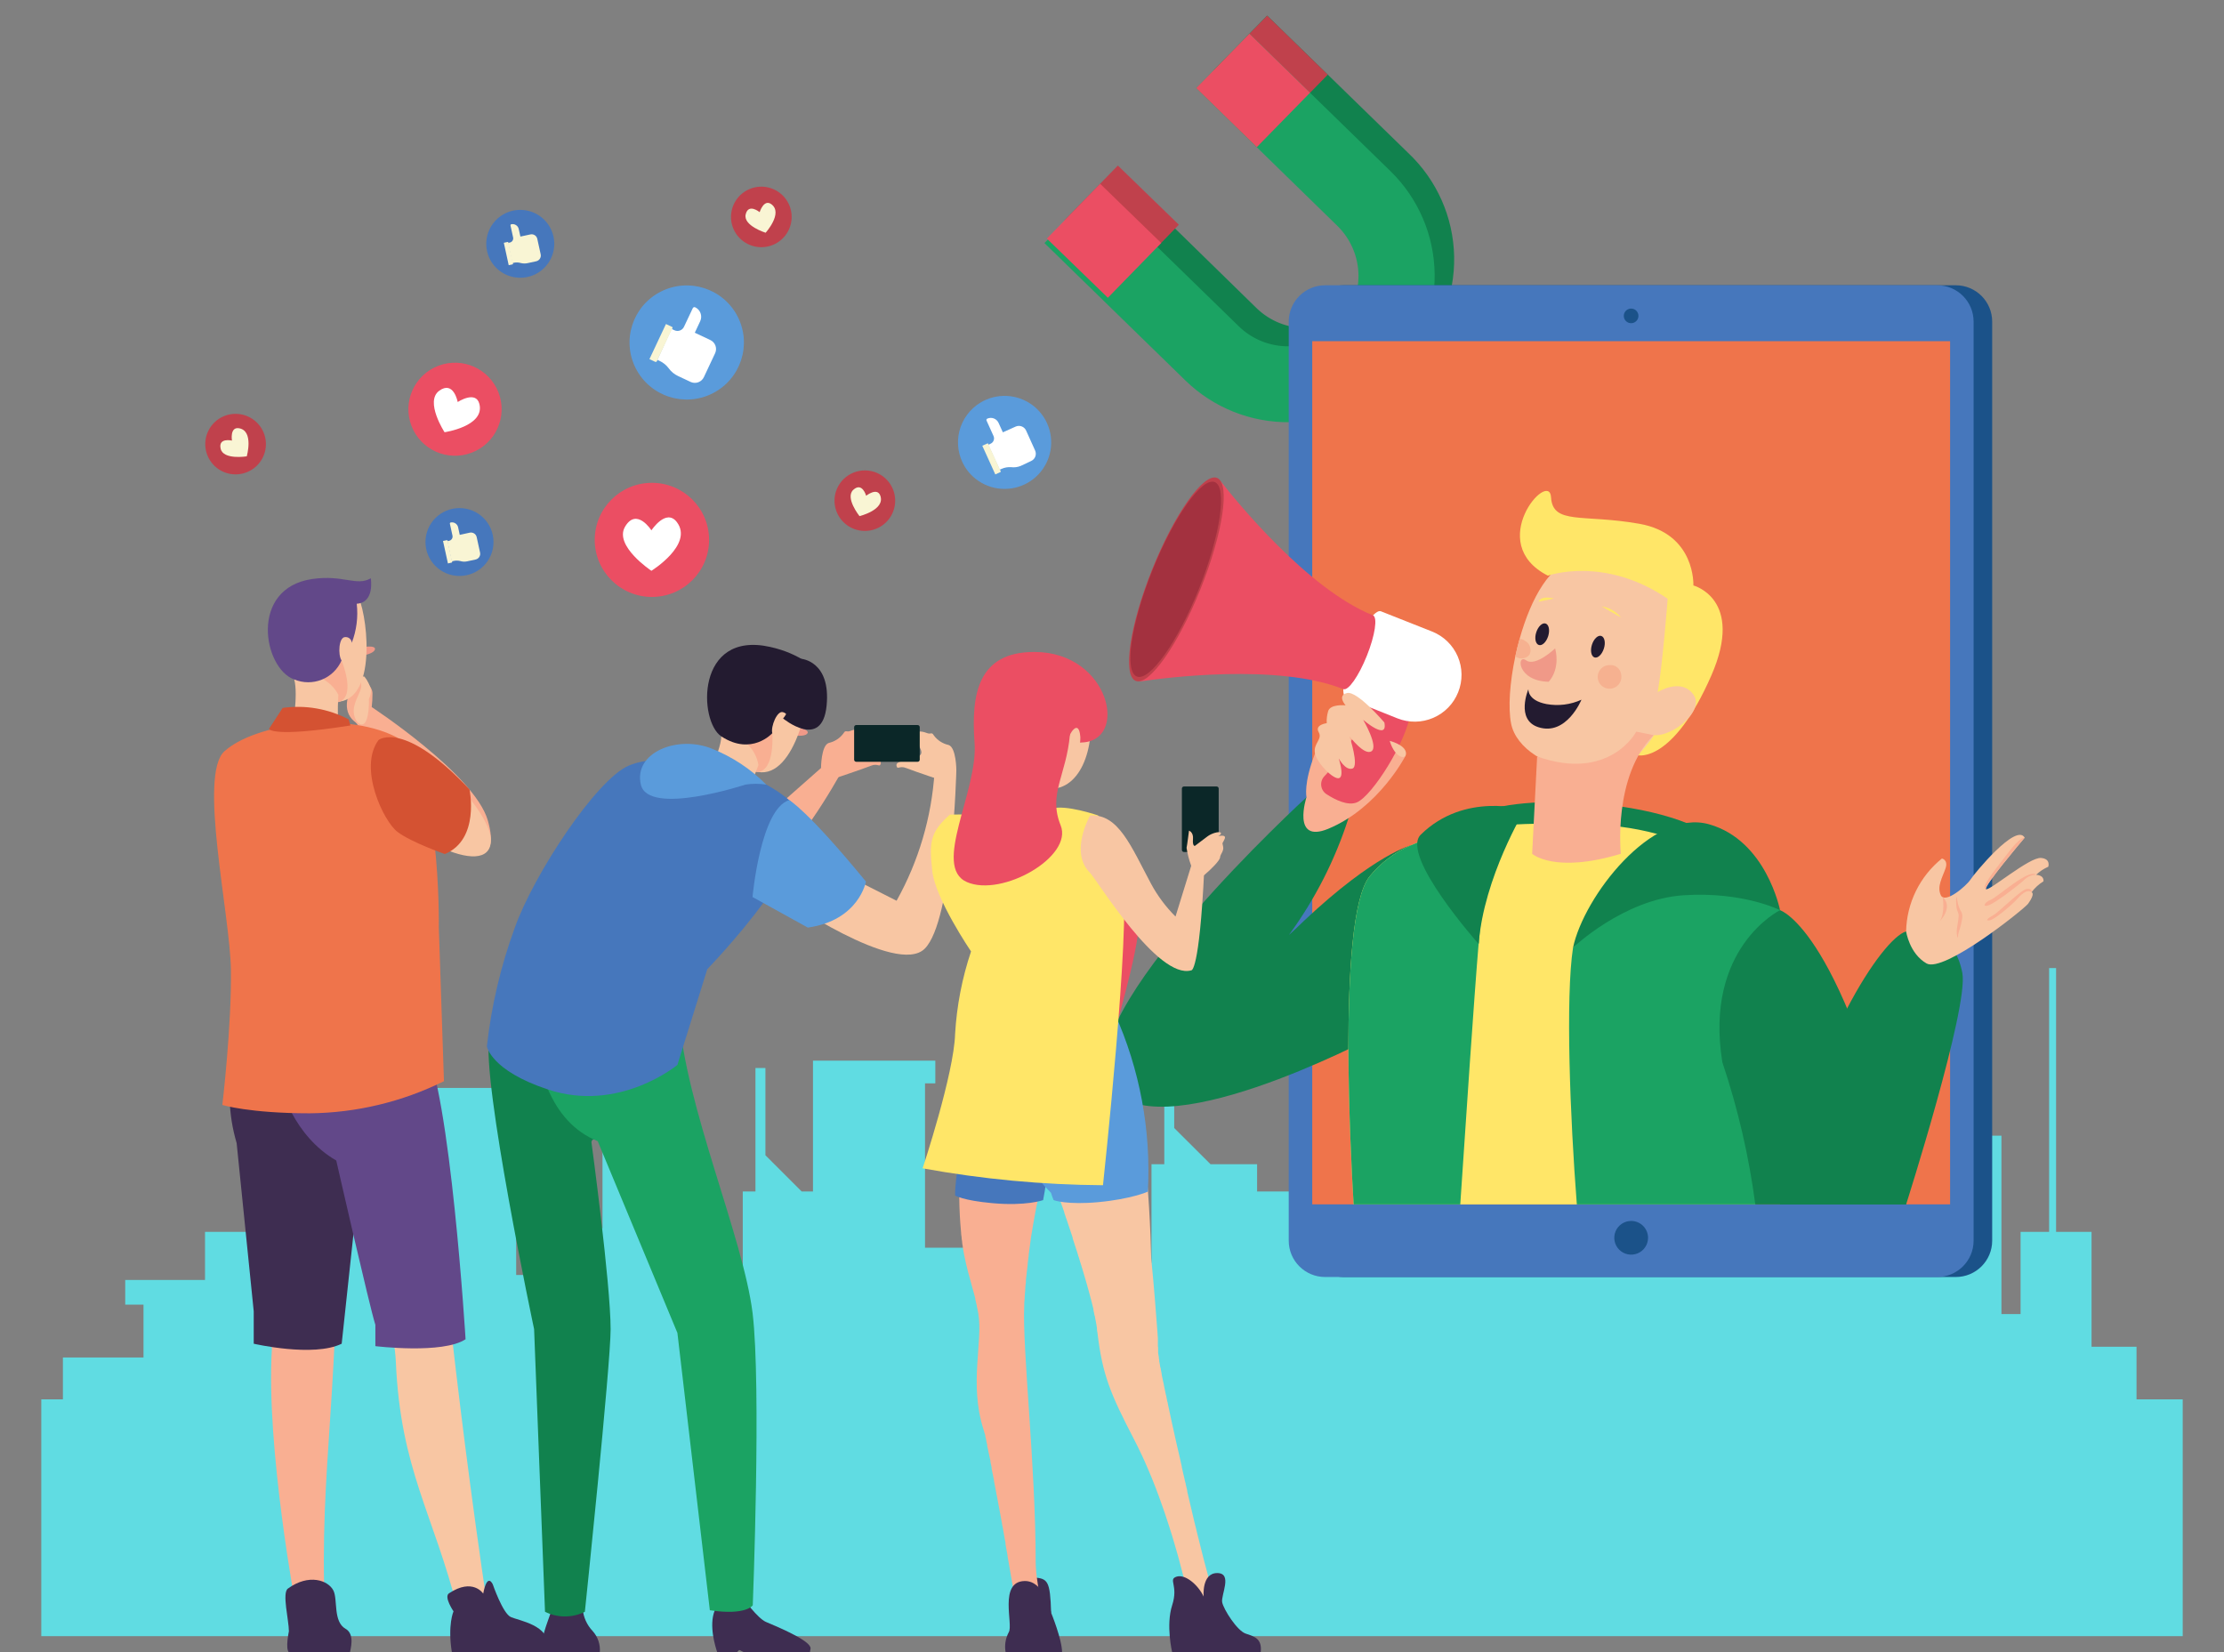 <svg width="603" height="448" viewBox="0 0 603 448" fill="none" xmlns="http://www.w3.org/2000/svg">
<rect x="0" y="0" width="603" height="448" fill="#808080" stroke="none"/>
<g clip-path="url(#clip0_70_10632)">
<path d="M17.056 379.413V368.053H38.908V353.73H33.951V347.046H55.586V334.002H70.361V304.371H74.588V290.573H76.127V304.371H78.815V334.002H96.372V315.191H109.593V294.979H142.748V301.137H139.952V345.685H154.295V333.019H163.357V307.362H168.218V273.177H170.757V307.362H174.633V333.019H184.681V350.536H191.974V337.155H198.119V350.536H201.387V323.047H204.831V289.562H207.532V313.224L217.363 323.047H220.429V287.581H253.597V293.739H250.802V338.287H265.144V325.634H265.711V303.536H274.179V299.965H279.054V265.779H281.593V299.965H285.469V303.536H290.52V325.634H295.503V343.138H301.662V342.384H302.81V329.771H308.968V342.384H312.209V315.65H315.68V282.178H318.367V305.84L328.213 315.65H340.84V323.047H375.251V342.384H376.547V296.138H401.369V336.846H412.484V334.999H451.176V315.65H486.086V334.999H495.094V286.8H518.931V307.915H542.659V356.29H547.845V334.002H555.583V262.478H557.474V334.002H567.09V365.143H579.285V379.413H591.804V443.621H11.195V379.413H17.056Z" fill="#60DCE2"/>
<path d="M343.569 4.218L381.815 41.476C385.651 45.092 388.728 49.434 390.865 54.249C393.003 59.064 394.159 64.255 394.265 69.52C394.372 74.785 393.427 80.018 391.486 84.915C389.545 89.812 386.647 94.275 382.96 98.043C379.273 101.811 374.871 104.809 370.012 106.863C365.152 108.917 359.931 109.985 354.653 110.005C349.375 110.025 344.146 108.997 339.271 106.98C334.395 104.963 329.971 101.999 326.255 98.259L288.009 60.987L302.513 46.232L340.692 83.544C342.489 85.29 344.614 86.665 346.944 87.592C349.274 88.518 351.764 88.978 354.273 88.944C356.781 88.91 359.258 88.384 361.562 87.395C363.866 86.406 365.952 84.974 367.702 83.181C369.452 81.387 370.83 79.267 371.759 76.942C372.687 74.618 373.148 72.133 373.114 69.63C373.08 67.128 372.552 64.656 371.561 62.357C370.57 60.058 369.135 57.976 367.337 56.231L329.132 18.959L343.569 4.218Z" fill="#11824E"/>
<path d="M303.089 44.884L288.625 59.728L305.165 75.772L319.629 60.928L303.089 44.884Z" fill="#C0414C"/>
<path d="M343.573 4.227L329.137 18.977L345.572 34.991L360.008 20.241L343.573 4.227Z" fill="#C0414C"/>
<path d="M338.761 9.136L377.007 46.408C384.552 53.762 388.86 63.806 388.983 74.33C389.105 84.854 385.033 94.996 377.662 102.524C370.291 110.052 360.224 114.35 349.677 114.473C339.129 114.595 328.965 110.532 321.42 103.177L283.188 65.906L297.624 51.205L335.884 88.476C337.679 90.225 339.801 91.603 342.13 92.533C344.459 93.463 346.948 93.926 349.456 93.896C351.964 93.866 354.442 93.343 356.748 92.358C359.053 91.373 361.142 89.944 362.894 88.153C364.646 86.362 366.028 84.244 366.96 81.921C367.892 79.597 368.356 77.113 368.326 74.611C368.296 72.108 367.772 69.636 366.785 67.336C365.797 65.035 364.365 62.951 362.57 61.203L324.324 23.891L338.761 9.136Z" fill="#1BA363"/>
<path d="M298.303 49.846L283.839 64.69L300.379 80.734L314.843 65.89L298.303 49.846Z" fill="#EB4E63"/>
<path d="M338.758 9.128L324.321 23.878L340.757 39.892L355.193 25.142L338.758 9.128Z" fill="#EB4E63"/>
<path d="M92.644 280.467L76.114 282.474L64.135 283.93C61.961 295.99 73.724 365.641 73.724 365.641C72.036 392.362 80.368 436.587 80.368 436.587L88.12 437.341C86.351 396.917 92.644 377.162 91.335 312.025C91.339 311.858 91.392 311.696 91.489 311.559C91.585 311.423 91.719 311.318 91.875 311.257C91.973 311.214 92.078 311.191 92.185 311.189C92.343 311.193 92.498 311.239 92.631 311.324L92.644 280.467Z" fill="#F9AF92"/>
<path d="M78.329 448C77.316 446.989 78.329 442.3 78.329 442.3C78.329 439.255 76.411 431.898 78.059 430.712C83.745 426.575 88.984 428.475 90.389 431.224C91.631 433.663 90.24 439.673 93.725 441.64C96.304 443.109 94.994 447.259 94.886 448H78.329Z" fill="#3E2D51"/>
<path d="M63.473 286.18C61.633 294.02 61.871 302.202 64.162 309.923L68.794 355.535V364.321C68.794 364.321 85 368.08 92.644 364.321L99.208 303.118C99.208 303.118 103.165 287.298 63.473 286.18Z" fill="#3E2D51"/>
<path d="M132.16 435.724L124.233 436.883C117.561 410.378 108.594 398.547 107.325 369.212C106.69 354.12 92.996 311.674 92.996 311.674C92.617 311.535 92.248 311.373 91.888 311.189C79.329 305.355 76.682 289.535 76.128 282.474L114.671 277.785C117.615 320.527 123.409 376.812 132.16 435.724Z" fill="#F8C6A3"/>
<path d="M122.518 448C121.316 440.521 122.963 436.883 122.963 436.883C122.963 436.883 120.262 432.935 121.748 431.992C128.203 427.707 131.012 432.073 131.012 432.073C132.16 426.157 133.619 429.593 133.619 429.593C133.619 429.593 136.32 437.463 138.508 438.433C140.695 439.403 149.231 440.697 148.434 446.518C148.339 447.245 148.231 447.636 148.434 447.973L122.518 448Z" fill="#3E2D51"/>
<path d="M76.114 294.44C76.114 294.44 79.45 307.915 91.172 314.652C91.172 314.652 100.261 354.552 101.774 359.2V364.981C101.774 364.981 120.073 367.205 126.231 363.108C126.231 363.108 122.099 295.505 114.941 283.121C107.784 270.738 76.114 294.44 76.114 294.44Z" fill="#624889"/>
<path d="M100.599 191.586C100.599 191.586 128.622 209.899 132.255 222.417C135.888 234.935 126.853 232.253 121.924 228.063C116.994 223.872 95.022 193.89 95.022 193.89L100.599 191.586Z" fill="#F9AF92"/>
<path d="M100.991 187.975C100.991 193.365 99.938 198.229 96.521 195.925C93.104 193.621 92.942 188.635 97.723 183.407C97.723 183.407 100.991 185.778 100.991 187.975Z" fill="#F9AF92"/>
<path d="M95.103 176.09C95.103 176.09 101.855 174.365 101.666 176.009C101.477 177.653 95.589 178.192 95.589 178.192C95.333 177.913 95.154 177.573 95.069 177.205C94.984 176.836 94.995 176.453 95.103 176.09Z" fill="#F09988"/>
<path d="M97.236 161.941C94.224 154.705 77.789 162.615 77.343 167.709C76.897 172.802 78.464 188.797 90.024 190.225C102.152 191.721 100.018 168.517 97.236 161.941Z" fill="#F8C6A3"/>
<path d="M92.604 179.068C92.604 179.068 96.467 188.231 92.24 190.212C88.013 192.192 78.843 178.987 92.604 179.068Z" fill="#F9AF92"/>
<path d="M91.74 188.366C91.494 192.407 91.557 196.461 91.929 200.493C91.929 200.493 88.35 204.63 79.14 198.337C79.14 198.337 80.976 188.5 79.761 184.161L80.544 183.137C82.727 182.668 85.003 182.925 87.025 183.869C89.047 184.813 90.703 186.393 91.74 188.366Z" fill="#F8C6A3"/>
<path d="M100.532 156.794C96.642 159.031 93.131 155.77 84.677 156.983C67.471 159.475 71.388 181.237 79.761 184.215C82.15 185.216 84.838 185.237 87.242 184.274C89.646 183.31 91.573 181.44 92.604 179.068C91.578 177.518 91.848 172.654 93.617 172.735C93.836 172.718 94.056 172.746 94.264 172.816C94.472 172.887 94.664 172.998 94.828 173.144C94.992 173.29 95.124 173.467 95.218 173.666C95.311 173.864 95.364 174.079 95.373 174.298C96.671 170.923 97.134 167.285 96.723 163.693C101.679 163.383 100.532 156.794 100.532 156.794Z" fill="#624889"/>
<path d="M118.98 251.522C118.98 251.522 119.655 205.802 106.987 199.617C93.009 192.785 69.173 196.235 60.881 203.66C53.696 210.033 62.393 247.803 62.609 262.949C62.826 278.095 60.287 299.587 60.287 299.587C60.287 299.587 67.62 301.851 83.975 301.851C96.609 301.727 109.052 298.751 120.371 293.146L118.98 251.522Z" fill="#EF744B"/>
<path d="M125.395 232.024C125.498 232.153 125.593 232.288 125.678 232.429L125.395 232.024Z" fill="#F9AF92"/>
<path d="M94.535 195.049C89.045 192.165 82.785 191.076 76.641 191.936L72.927 197.623C72.927 197.623 73.575 200.075 95.021 196.693L94.535 195.049Z" fill="#D45232"/>
<path d="M109.39 201.436C102.314 197.865 99.748 207.001 102.908 215.868C106.068 224.734 133.105 239.705 133.105 227.726C133.105 221.878 121.883 207.743 109.39 201.436Z" fill="#F8C6A3"/>
<path d="M100.018 189.498C100.393 188.758 100.592 187.941 100.599 187.112C100.289 185.776 99.68 184.528 98.817 183.461C98.817 183.461 97.615 182.841 97.939 185.873C98.087 187.369 96.102 189.727 95.913 192.422C95.724 195.117 97.723 197.502 98.965 195.925C100.207 194.348 100.018 189.498 100.018 189.498Z" fill="#F8C6A3"/>
<path d="M102.639 200.641C102.639 200.641 109.486 195.063 127.299 214.035C127.299 214.035 130.189 227.605 120.614 231.553C120.614 231.553 111.619 228.44 107.797 225.57C103.976 222.7 97.061 208.16 102.639 200.641Z" fill="#D45232"/>
<path d="M530.275 77.346H364.325C358.873 77.346 354.453 81.756 354.453 87.196V336.387C354.453 341.827 358.873 346.238 364.325 346.238H530.275C535.727 346.238 540.147 341.827 540.147 336.387V87.196C540.147 81.756 535.727 77.346 530.275 77.346Z" fill="#1B5289"/>
<path d="M525.238 77.346H359.288C353.836 77.346 349.416 81.756 349.416 87.196V336.387C349.416 341.827 353.836 346.238 359.288 346.238H525.238C530.69 346.238 535.11 341.827 535.11 336.387V87.196C535.11 81.756 530.69 77.346 525.238 77.346Z" fill="#4677BC"/>
<path d="M528.736 92.505H355.79V326.537H528.736V92.505Z" fill="#EF744B"/>
<path d="M446.841 335.606C446.841 336.509 446.572 337.392 446.069 338.144C445.566 338.895 444.851 339.48 444.015 339.826C443.178 340.172 442.258 340.262 441.37 340.086C440.482 339.91 439.666 339.475 439.025 338.836C438.385 338.197 437.949 337.383 437.773 336.497C437.596 335.611 437.687 334.692 438.033 333.858C438.38 333.023 438.966 332.31 439.719 331.808C440.472 331.306 441.357 331.038 442.263 331.038C443.477 331.038 444.641 331.519 445.5 332.376C446.359 333.232 446.841 334.394 446.841 335.606Z" fill="#1B5289"/>
<path d="M444.235 85.646C444.235 86.039 444.118 86.422 443.9 86.748C443.681 87.074 443.37 87.328 443.006 87.478C442.643 87.627 442.243 87.666 441.858 87.588C441.472 87.511 441.118 87.321 440.841 87.042C440.564 86.764 440.376 86.41 440.301 86.025C440.226 85.639 440.267 85.241 440.42 84.879C440.572 84.517 440.829 84.209 441.157 83.993C441.485 83.777 441.87 83.663 442.263 83.666C442.523 83.666 442.781 83.717 443.021 83.817C443.261 83.916 443.479 84.062 443.662 84.247C443.846 84.431 443.991 84.649 444.089 84.889C444.187 85.13 444.237 85.387 444.235 85.646Z" fill="#1B5289"/>
<path d="M401.978 220.342C411.539 214.952 461.805 215.774 471.488 233.911C481.171 252.048 408.946 236.08 408.946 236.08L401.978 220.342Z" fill="#11824E"/>
<path d="M353.508 249.703C352.157 251.051 350.807 252.291 349.456 253.517C356.537 243.85 362.01 233.108 365.662 221.703C365.662 221.703 356.789 222.255 354.291 216.11C354.291 216.11 289.602 275.238 300.825 294.076C312.047 312.914 371.956 281.316 371.956 281.316L382.76 229.141C382.76 229.141 372.901 231.431 353.508 249.703Z" fill="#11824E"/>
<path d="M487.248 263.933C487.255 264.009 487.255 264.086 487.248 264.162C486.951 268.204 486.303 273.217 485.438 278.688C485.445 278.764 485.445 278.841 485.438 278.917C482.981 294.548 478.78 313.952 475.985 326.551H367.013C366.486 317.927 365.662 301.191 365.595 284.428C365.595 264.014 366.756 243.572 371.267 237.711C374.287 233.967 378.189 231.027 382.625 229.154C383.156 228.912 383.696 228.683 384.245 228.467C390.468 226.124 396.985 224.65 403.611 224.088C405.921 223.832 408.325 223.656 410.796 223.522H411.161C412.7 223.441 414.267 223.387 415.86 223.36C421.344 223.225 427.151 223.36 433.228 223.602C435.321 223.71 437.388 223.885 439.386 224.155C442.731 224.579 446.044 225.232 449.299 226.109C449.536 226.154 449.77 226.213 450.001 226.284C458.027 228.483 465.596 232.093 472.352 236.943C476.244 239.696 479.695 243.022 482.589 246.806C484.728 249.508 486.257 252.638 487.073 255.983C487.073 255.983 487.073 255.983 487.073 256.05C487.446 258.661 487.505 261.308 487.248 263.933Z" fill="#FFE668"/>
<path d="M455.282 190.333C443.789 218.374 412.336 209.454 409.716 196.208C408.865 191.963 409.338 185.064 410.85 177.963C411.188 176.36 411.593 174.743 412.039 173.139C415.078 162.292 420.493 152.293 427.421 151.956C451.528 150.757 466.775 162.278 455.282 190.333Z" fill="#F8C6A3"/>
<path d="M419.683 156.08C419.683 156.08 434.957 150.595 452.163 162.346C452.163 162.346 450.812 179.971 449.462 187.651C449.462 187.651 455.742 192.543 444.06 204.778C444.06 204.778 453.513 207.109 464.007 183.137C473.069 162.346 459.131 158.734 459.131 158.734C459.131 158.734 459.807 144.72 444.478 142.012C429.15 139.304 420.98 142.389 420.534 134.789C420.088 127.19 402.356 147.24 419.683 156.08Z" fill="#FFE668"/>
<path d="M434.862 175.847C434.349 177.451 433.215 178.542 432.323 178.246C431.432 177.95 431.121 176.427 431.621 174.823C432.121 173.22 433.269 172.128 434.16 172.425C435.051 172.721 435.389 174.244 434.862 175.847Z" fill="#231B30"/>
<path d="M419.764 172.479C419.251 174.082 418.116 175.174 417.225 174.877C416.334 174.581 416.009 173.058 416.523 171.455C417.036 169.851 418.17 168.76 419.062 169.056C419.953 169.353 420.264 170.821 419.764 172.479Z" fill="#231B30"/>
<path d="M421.654 175.794C421.654 175.794 416.333 180.887 413.767 179.028C411.201 177.168 411.201 184.647 419.885 184.849C419.885 184.849 423.126 181.723 421.654 175.794Z" fill="#F09988"/>
<path d="M414.403 186.856C414.403 186.856 414.065 189.902 419.332 190.899C422.531 191.475 425.829 191.061 428.785 189.713C428.785 189.713 424.734 199.617 417.104 197.165C410.837 195.157 414.403 186.856 414.403 186.856Z" fill="#231B30"/>
<path d="M439.535 182.827C439.681 183.476 439.621 184.154 439.364 184.767C439.107 185.38 438.665 185.898 438.1 186.249C437.535 186.601 436.874 186.769 436.209 186.73C435.544 186.69 434.908 186.446 434.388 186.03C433.869 185.615 433.491 185.048 433.308 184.409C433.125 183.77 433.146 183.09 433.367 182.463C433.588 181.837 433.999 181.294 434.543 180.91C435.086 180.526 435.736 180.32 436.402 180.321C437.149 180.249 437.894 180.47 438.48 180.938C439.065 181.407 439.444 182.085 439.535 182.827Z" fill="#F6B190"/>
<path d="M414.7 177.505C414.242 178.063 413.585 178.422 412.868 178.508C412.15 178.593 411.427 178.398 410.851 177.963C411.188 176.359 411.593 174.742 412.039 173.139C412.521 173.234 412.98 173.421 413.39 173.691C414.066 174.028 414.583 174.616 414.828 175.33C415.074 176.044 415.027 176.825 414.7 177.505Z" fill="#F6B190"/>
<path d="M434.241 164.394C436.326 164.712 438.215 165.799 439.535 167.439L434.241 164.394Z" fill="#FFE668"/>
<path d="M421.357 162.292C421.357 162.292 417.873 161.268 417.157 163.141L421.357 162.292Z" fill="#FFE668"/>
<path d="M449.447 187.651C449.447 187.651 455.889 183.609 459.184 188.379C462.48 193.149 451.932 200.924 447.354 199.051C442.776 197.178 449.447 187.651 449.447 187.651Z" fill="#F8C6A3"/>
<path d="M416.766 205.101L415.415 231.485C415.415 231.485 421.438 236.956 439.468 231.485C439.468 231.485 437.253 210.438 448.34 199.334C448.34 199.334 446.531 198.903 443.627 198.378C443.695 198.378 436.402 212.068 416.766 205.101Z" fill="#F9AF92"/>
<path d="M487.248 263.933C487.255 264.009 487.255 264.086 487.248 264.162C486.951 268.204 486.303 273.217 485.439 278.688C485.445 278.764 485.445 278.841 485.439 278.917C482.981 294.548 478.781 313.952 475.985 326.551H427.529C425.692 302.929 424.436 270.387 426.503 256.926C431.218 251.741 436.334 246.933 441.804 242.548C442.152 242.298 442.486 242.028 442.803 241.74C448.205 236.916 449.691 228.467 450.028 226.311C458.054 228.51 465.623 232.12 472.379 236.97C476.271 239.723 479.722 243.049 482.616 246.833C484.755 249.535 486.284 252.665 487.1 256.01C487.1 256.01 487.1 256.01 487.1 256.077C487.463 258.68 487.512 261.318 487.248 263.933Z" fill="#1BA363"/>
<path d="M410.823 223.508C409.28 225.963 407.926 228.53 406.772 231.189C403.872 237.851 402.014 244.918 401.262 252.142C401.181 252.87 401.1 253.854 400.991 255.039C400.991 255.336 400.991 255.659 400.897 255.956C399.735 269.606 397.264 306.379 395.927 326.551H367.013C366.486 317.927 365.662 301.191 365.595 284.428C365.595 264.014 366.756 243.572 371.267 237.711C374.287 233.967 378.189 231.027 382.625 229.154C383.156 228.912 383.696 228.683 384.245 228.467C390.468 226.124 396.985 224.65 403.611 224.088C405.948 223.818 408.352 223.683 410.823 223.508Z" fill="#1BA363"/>
<path d="M354.237 216.11C354.237 216.11 353.359 212.526 356.546 204.293C359.733 196.06 367.971 191.371 367.971 191.371L381.125 204.845C381.125 204.845 373.9 219.021 360.111 224.721C350.091 228.831 354.237 216.11 354.237 216.11Z" fill="#F9AF92"/>
<path d="M371.712 188.298C369.39 196.598 365.059 204.201 359.099 210.437C358.773 210.775 358.526 211.18 358.375 211.623C358.224 212.066 358.172 212.537 358.223 213.003C358.275 213.468 358.428 213.917 358.673 214.316C358.918 214.716 359.247 215.057 359.639 215.315C362.11 216.919 365.513 218.563 367.917 217.539C372.104 215.747 381.341 201.032 382.422 193.392C383.502 185.751 371.712 188.298 371.712 188.298Z" fill="#EB4E63"/>
<path d="M395.36 187.678C395.979 186.137 396.288 184.489 396.269 182.829C396.25 181.168 395.903 179.528 395.249 178.001C394.594 176.475 393.644 175.092 392.454 173.931C391.263 172.771 389.855 171.856 388.31 171.239L374.413 165.741C372.86 165.121 369.484 169.878 366.891 176.359C364.298 182.841 363.434 188.595 364.987 189.215L378.883 194.766C380.431 195.383 382.086 195.689 383.753 195.666C385.419 195.643 387.065 195.293 388.596 194.634C390.127 193.976 391.512 193.023 392.673 191.829C393.833 190.635 394.746 189.225 395.36 187.678Z" fill="white"/>
<path d="M364.217 186.843C365.568 187.368 368.39 183.313 370.605 177.788C372.82 172.263 373.563 167.358 372.253 166.833C354.399 159.704 334.736 135.288 331.076 130.612C331.014 130.534 330.932 130.474 330.839 130.438C330.746 130.402 330.645 130.391 330.547 130.406C330.448 130.421 330.355 130.461 330.277 130.524C330.199 130.586 330.139 130.668 330.103 130.76L319.434 157.346L308.765 183.946C308.73 184.039 308.719 184.139 308.734 184.237C308.749 184.335 308.788 184.428 308.849 184.507C308.91 184.585 308.991 184.647 309.082 184.685C309.174 184.724 309.274 184.738 309.373 184.727C315.248 183.852 346.363 179.715 364.217 186.843Z" fill="#EB4E63"/>
<path d="M325.471 159.772C319.38 174.958 311.494 186.102 307.915 184.606C304.336 183.11 306.267 169.662 312.358 154.463C318.449 139.263 326.363 128.119 329.995 129.575C333.628 131.03 331.589 144.572 325.471 159.772Z" fill="#C0414C"/>
<path d="M325.093 159.61C319.259 174.15 311.709 184.808 308.225 183.42C304.741 182.032 306.645 169.11 312.479 154.571C318.313 140.031 325.863 129.359 329.347 130.707C332.831 132.054 330.873 145.071 325.093 159.61Z" fill="#A3313F"/>
<path d="M375.346 195.885C375.346 195.885 367.985 187.22 365.217 187.907C362.448 188.595 364.839 191.236 364.839 191.236C364.839 191.236 360.585 190.791 360.085 192.893C359.785 193.925 359.661 195 359.72 196.073C359.72 196.073 356.385 196.491 357.533 198.499C358.681 200.507 355.953 201.544 356.547 204.293C357.141 207.042 361.719 211.583 363.137 210.95C364.555 210.316 362.948 205.56 362.948 205.56C362.948 205.56 364.717 208.969 366.662 208.389C368.607 207.81 365.892 199.631 365.892 199.631C365.892 199.631 369.944 205.021 371.875 203.673C373.806 202.326 369.606 195.17 369.606 195.17C369.606 195.17 376.372 201.019 375.346 195.885Z" fill="#F8C6A3"/>
<path d="M376.791 200.87C376.791 200.87 380.843 201.867 381.194 203.997C381.545 206.126 378.304 205.843 376.791 200.87Z" fill="#F8C6A3"/>
<path d="M426.503 256.926C429.407 243.141 447.895 219.088 463.412 223.495C478.93 227.901 482.63 246.779 482.63 246.779C482.63 246.779 472.636 241.659 456.417 242.737C440.197 243.815 426.503 256.926 426.503 256.926Z" fill="#11824E"/>
<path d="M400.91 255.942C400.91 255.942 379.505 231.89 385.217 226.297C397.142 214.574 413.402 219.56 413.402 219.56C413.402 219.56 402.301 237.832 400.91 255.942Z" fill="#11824E"/>
<path d="M516.811 326.551H475.918C474.191 313.453 471.202 300.551 466.991 288.026C461.954 256.926 482.63 246.779 482.63 246.779C482.63 246.779 500.186 252.169 516.811 326.551Z" fill="#11824E"/>
<path d="M482.63 326.551C491.503 282.649 510.356 254.393 516.811 252.533C523.267 250.674 530.316 254.406 532.058 263.825C533.8 273.244 516.811 326.551 516.811 326.551H482.63Z" fill="#11824E"/>
<path d="M522.334 261.211C517.675 258.516 516.811 252.533 516.811 252.533C516.885 248.731 517.794 244.991 519.471 241.576C521.148 238.161 523.555 235.154 526.521 232.765C526.521 232.765 528.29 233.116 527.493 235.46C526.696 237.805 525.076 240.365 526.237 242.75C527.399 245.135 533.152 240.19 534.259 238.479C535.366 236.767 546.697 223.01 548.953 227.119L548.872 227.241C547.818 228.467 537.851 240.311 538.459 241.066C539.215 241.78 550.236 232.321 553.409 232.617C556.11 232.86 555.354 235.002 555.354 235.002C554.135 235.53 553.019 236.269 552.059 237.185C552.059 237.185 554.193 237.185 554.057 238.95C552.798 239.723 551.697 240.73 550.816 241.915C550.816 241.915 551.964 242.117 549.898 245.014C548.831 246.469 527.007 263.919 522.334 261.211Z" fill="#F8C6A3"/>
<path d="M552.086 237.158C551.456 237.168 550.835 237.307 550.261 237.567C549.687 237.826 549.173 238.201 548.75 238.667C546.778 240.379 541.201 244.664 539.297 245.405C537.392 246.146 537.946 244.637 539.702 243.99C541.457 243.343 550.101 235.393 552.086 237.158Z" fill="#F9AF92"/>
<path d="M550.83 241.874C549.601 240.931 547.777 242.737 546.778 243.896C545.779 245.055 540.917 249.286 539.512 249.515C538.108 249.744 538.905 248.949 540.404 248.167C541.903 247.386 547.912 241.228 549.506 241.026C551.1 240.823 550.83 241.874 550.83 241.874Z" fill="#F9AF92"/>
<path d="M526.697 243.114C526.697 243.114 527.52 247.52 525.886 249.852C525.832 249.825 529.789 246.146 526.697 243.114Z" fill="#F9AF92"/>
<path d="M538.459 241.012C536.811 240.716 541.228 235.501 544.482 231.202C547.737 226.904 548.952 227.066 548.952 227.066L548.871 227.187C547.818 228.413 537.851 240.257 538.459 241.012Z" fill="#F9AF92"/>
<path d="M530.505 243.02C530.505 243.02 530.586 243.761 530.816 244.812C530.941 245.391 531.126 245.956 531.37 246.496C531.437 246.631 531.505 246.779 531.586 246.914L531.748 247.17L531.856 247.413C532.017 247.843 532.081 248.303 532.045 248.76C531.87 250.069 531.558 251.356 531.113 252.6C530.989 252.999 530.912 253.41 530.884 253.827C530.864 253.992 530.864 254.16 530.884 254.325C530.79 254.179 530.717 254.02 530.667 253.854C530.552 253.414 530.507 252.96 530.532 252.506C530.532 251.401 530.951 249.973 531.032 248.679C531.076 248.403 531.076 248.121 531.032 247.844L530.924 247.601C530.924 247.682 530.924 247.601 530.924 247.601V247.467C530.83 247.295 530.754 247.114 530.694 246.928C530.495 246.3 530.395 245.645 530.397 244.987C530.33 244.33 530.366 243.666 530.505 243.02Z" fill="#F9AF92"/>
<path d="M225.413 235.258L243.091 244.219C249.065 233.517 252.58 221.624 253.382 209.4L259.297 208.861C259.297 208.861 258.352 249.528 250.748 257.195C243.145 264.863 212.029 243.33 212.029 243.33L225.413 235.258Z" fill="#F8C6A3"/>
<path d="M234.907 198.782C234.907 198.782 232.057 201.719 232.057 203.377C232.057 205.034 236.649 205.667 236.649 205.667C236.649 205.667 239.08 205.802 238.796 207.015C238.512 208.228 238.08 206.826 236.095 207.635C234.11 208.443 225.723 211.246 225.723 211.246L222.604 208.322C222.604 208.322 222.604 202.15 224.697 201.436C226.295 201.084 227.711 200.165 228.681 198.849C229.356 197.717 229.383 198.687 230.734 198.121C232.084 197.556 234.177 197.502 234.907 198.782Z" fill="#F9AF92"/>
<path d="M246.967 199.429C246.967 199.429 249.817 202.366 249.817 204.023C249.817 205.681 245.225 206.301 245.225 206.301C245.225 206.301 242.794 206.449 243.078 207.648C243.361 208.847 243.793 207.46 245.779 208.268C247.764 209.077 256.151 211.879 256.151 211.879L259.297 208.861C259.297 208.861 259.297 202.703 257.204 201.989C255.61 201.644 254.194 200.734 253.22 199.429C252.545 198.283 252.531 199.267 251.167 198.701C249.803 198.135 247.696 198.081 246.967 199.429Z" fill="#F8C6A3"/>
<path d="M227.776 209.925C227.776 209.925 214.649 233.897 205.223 237.589L199.686 228.467L222.577 208.255L227.776 209.925Z" fill="#F9AF92"/>
<path d="M147.07 448V445.305C147.07 442.206 149.974 436.573 149.974 434.525C149.974 432.477 157.982 436.209 157.982 436.209C158.177 438.46 159.129 440.578 160.683 442.219C161.39 443 161.927 443.917 162.262 444.914C162.596 445.911 162.721 446.966 162.628 448.014L147.07 448Z" fill="#3E2D51"/>
<path d="M201.778 448L200.428 447.353L199.78 448H194.472C193.945 446.477 192.163 440.697 193.77 436.695C195.647 432.059 201.454 433.299 201.454 433.299C201.454 433.299 205.384 438.77 207.667 439.753C209.949 440.737 218.646 444.254 219.673 446.491C219.983 447.178 219.456 447.636 219.673 447.973L201.778 448Z" fill="#3E2D51"/>
<path d="M161.317 277.704L144.814 279.725L132.66 281.194C130.526 292.998 144.814 360.386 144.814 360.386L147.772 437.005C149.451 437.836 151.3 438.268 153.174 438.268C155.048 438.268 156.897 437.836 158.576 437.005C158.576 437.005 165.558 370.169 165.558 360.386C165.558 348.03 160.358 309.68 160.358 309.68C160.363 309.513 160.416 309.352 160.513 309.215C160.609 309.078 160.743 308.973 160.899 308.912C160.997 308.869 161.102 308.846 161.209 308.845H161.358L161.317 277.704Z" fill="#11824E"/>
<path d="M204.102 435.239C204.102 435.239 202.359 438.069 192.46 436.587L183.668 361.397L162.06 309.411C161.669 309.262 161.291 309.087 160.926 308.912C148.15 302.983 145.463 286.894 144.896 279.725L184.06 274.942C185.789 299.965 201.468 335.283 204.048 355.98C206.438 375.653 204.102 435.239 204.102 435.239Z" fill="#1BA363"/>
<path d="M212.704 196.801C212.704 196.801 219.713 197.299 218.957 198.782C218.201 200.264 212.502 198.957 212.502 198.957C212.346 198.611 212.283 198.23 212.318 197.852C212.354 197.474 212.487 197.112 212.704 196.801Z" fill="#F09988"/>
<path d="M219.214 184.054C218.633 176.225 200.55 178.583 198.51 183.272C196.471 187.961 192.933 203.646 203.453 208.632C214.473 213.847 219.754 191.155 219.214 184.054Z" fill="#F8C6A3"/>
<path d="M209.396 198.836C209.396 198.836 210.166 208.753 205.533 209.306C200.901 209.858 196.363 194.456 209.396 198.836Z" fill="#F9AF92"/>
<path d="M205.641 207.406C204.126 211.178 202.902 215.062 201.981 219.021C201.981 219.021 197.282 221.824 190.516 212.971C190.516 212.971 195.364 204.199 195.58 199.698L196.647 198.97C198.863 199.204 200.942 200.155 202.566 201.678C204.19 203.201 205.27 205.213 205.641 207.406Z" fill="#F8C6A3"/>
<path d="M220.564 183.164C220.564 183.164 222.495 183.501 221.996 182.544C221.496 181.588 217.161 177.249 208.828 175.403C188.571 170.875 189.394 195.615 195.58 199.658C203.804 205.048 209.395 198.795 209.395 198.795C208.909 197.016 210.746 192.475 212.339 193.109C212.553 193.162 212.753 193.257 212.929 193.389C213.105 193.521 213.253 193.686 213.364 193.876C213.475 194.066 213.546 194.275 213.574 194.493C213.603 194.711 213.587 194.932 213.528 195.143C215.835 192.354 217.442 189.056 218.214 185.522C219.368 186.165 220.617 186.619 221.914 186.87C223.724 187.032 220.564 183.164 220.564 183.164Z" fill="#231B30"/>
<path d="M191.772 262.761C191.772 262.761 225.534 228.103 215.473 218.293C204.345 207.419 180.63 203.215 170.447 207.594C161.615 211.394 144.639 237.239 139.575 251.536C135.768 261.911 133.228 272.706 132.012 283.687C132.012 283.687 133.025 290.249 148.542 295.383C167.895 301.838 183.668 288.727 183.668 288.727L191.772 262.761Z" fill="#4677BC"/>
<path d="M222.685 254.81C222.744 254.964 222.794 255.122 222.833 255.282L222.685 254.81Z" fill="#F9AF92"/>
<path d="M213.974 216.946C213.974 216.946 218.714 219.425 234.785 239.018C234.785 239.018 232.921 249.542 219.025 251.496L204.034 243.209C204.034 243.209 206.195 219.264 213.974 216.946Z" fill="#5A9BDB"/>
<path d="M217.228 178.623C217.228 178.623 225.331 179.189 224.116 191.357C222.9 203.525 212.312 194.793 212.312 194.793C212.312 194.793 215.365 191.788 214.082 185.482C212.799 179.176 217.228 178.623 217.228 178.623Z" fill="#231B30"/>
<path d="M249.37 205.977V197.151C249.37 196.839 249.116 196.585 248.803 196.585H232.151C231.838 196.585 231.584 196.839 231.584 197.151V205.977C231.584 206.29 231.838 206.543 232.151 206.543H248.803C249.116 206.543 249.37 206.29 249.37 205.977Z" fill="#0B2728"/>
<path d="M207.762 212.728C203.56 208.5 198.53 205.179 192.987 202.972C183.655 199.226 171.744 204.05 173.756 212.728C175.768 221.406 202.117 212.728 202.117 212.728C203.987 212.443 205.891 212.443 207.762 212.728Z" fill="#5A9BDB"/>
<path d="M300.473 226.378C300.473 226.378 308.441 243.33 308.725 250.215C309.009 257.101 301.351 282.69 301.351 282.69H270.803L270.263 237.589L300.473 226.378Z" fill="#EB4E63"/>
<path d="M329.86 213.24H321.014C320.701 213.24 320.447 213.494 320.447 213.806V230.434C320.447 230.747 320.701 231 321.014 231H329.86C330.174 231 330.427 230.747 330.427 230.434V213.806C330.427 213.494 330.174 213.24 329.86 213.24Z" fill="#0B2728"/>
<path d="M277.34 429.526C277.34 429.526 276.395 427.397 280.243 427.693C284.092 427.99 284.727 428.542 284.997 437.261H280.5L277.34 429.526Z" fill="#3E2D51"/>
<path d="M272.693 276.128C267.546 280.98 263.716 287.055 261.562 293.785C259.408 300.516 259 307.681 260.377 314.612C260.377 314.612 260.377 314.868 260.377 315.313C259.92 321.573 259.988 327.861 260.579 334.11V334.177C260.579 334.582 260.66 334.973 260.714 335.363V335.498C260.714 335.875 260.809 336.239 260.863 336.603V336.751C260.863 337.115 260.957 337.465 261.025 337.816V337.937C261.025 338.287 261.133 338.638 261.2 338.988V339.069C261.268 339.419 261.336 339.77 261.39 340.12C262.078 343.637 262.916 346.521 263.685 349.296C263.685 349.472 263.793 349.647 263.834 349.822C263.874 349.997 263.956 350.253 264.01 350.469C264.158 350.981 264.293 351.506 264.428 352.018C264.428 352.099 264.428 352.18 264.428 352.261C264.563 352.84 264.712 353.42 264.847 354.013C264.847 354.013 264.847 354.08 264.847 354.12C264.995 354.754 265.117 355.387 265.238 356.047C266.589 363.822 262.673 375.087 266.67 387.605L266.9 388.374C266.9 388.454 266.9 388.535 266.967 388.603C267.035 388.67 267.102 389.074 267.17 389.33C267.164 389.397 267.164 389.465 267.17 389.532C267.251 389.856 267.332 390.193 267.426 390.543C267.426 390.624 267.426 390.705 267.426 390.786C267.507 391.082 267.575 391.392 267.656 391.702C267.737 392.012 267.656 391.904 267.656 392.012C267.75 392.403 267.845 392.807 267.939 393.238V393.346C268.034 393.737 268.115 394.154 268.21 394.572L268.291 394.949C268.372 395.327 268.466 395.717 268.547 396.108C268.547 396.202 268.547 396.283 268.547 396.378C268.655 396.849 268.75 397.348 268.858 397.846V398.183C268.939 398.601 269.033 399.019 269.114 399.45L269.195 399.8C269.29 400.326 269.398 400.865 269.506 401.404V401.579L269.79 403.007C269.79 403.182 269.857 403.344 269.884 403.519C269.965 403.951 270.06 404.382 270.141 404.867C270.141 404.975 270.141 405.096 270.208 405.217C270.316 405.756 270.411 406.295 270.519 406.834L270.6 407.306C270.695 407.737 270.776 408.182 270.857 408.653L270.938 409.071C271.032 409.61 271.14 410.149 271.235 410.688L271.329 411.214L271.532 412.305L271.667 413.006C271.667 413.356 271.788 413.693 271.856 414.03C271.923 414.367 271.937 414.542 271.991 414.784C272.045 415.027 272.14 415.62 272.207 416.038L272.342 416.738C272.342 417.021 272.437 417.304 272.491 417.587L272.626 418.342C272.632 418.454 272.632 418.566 272.626 418.679C272.752 419.298 272.86 419.905 272.95 420.498L273.031 420.902L273.193 421.832V422.02C273.314 422.708 273.436 423.368 273.544 424.001C274.314 428.407 274.814 431.372 274.814 431.372V446.019H284.713C284.713 446.019 280.81 429.782 280.81 423.691C280.81 397.348 277.163 365.938 277.704 353.999C277.704 353.42 277.704 352.813 277.812 352.193C277.812 352.086 277.812 351.991 277.812 351.897C277.812 351.291 277.906 350.671 277.96 350.024C277.96 349.916 277.96 349.795 277.96 349.674C277.96 349.013 278.082 348.326 278.149 347.652C278.149 347.585 278.149 347.504 278.149 347.423C278.149 346.723 278.298 346.008 278.365 345.294V345.173C278.46 344.432 278.541 343.677 278.635 342.923V342.64L278.919 340.362V340.133C279.122 338.53 279.338 336.913 279.567 335.323C279.567 335.323 283.025 313.116 285.753 311.513C287.387 310.543 300.608 274.834 300.608 274.834L272.693 276.128Z" fill="#F9AF92"/>
<path d="M339.732 446.019C338.981 445.388 338.101 444.928 337.153 444.672C335.208 443.109 330.238 436.425 329.212 433.056C328.348 430.186 327.362 426.642 326.349 422.721L324.998 417.331L324.877 416.859L324.472 415.216L324.35 414.677C324.215 414.124 324.067 413.572 323.932 413.019L323.81 412.521C323.175 409.826 322.527 407.131 321.906 404.436V404.207C321.757 403.587 321.609 402.98 321.474 402.361C321.474 402.199 321.474 402.051 321.366 401.902C321.217 401.283 321.082 400.676 320.947 400.056L320.866 399.733C320.717 399.1 320.569 398.466 320.434 397.819V397.698C319.988 395.69 319.542 393.656 319.083 391.783L319.002 391.419L318.638 389.802L318.516 389.249C318.408 388.724 318.286 388.212 318.178 387.713C318.178 387.511 318.097 387.323 318.043 387.12L317.719 385.652L317.598 385.086L316.666 380.733C316.666 380.464 316.544 380.208 316.49 379.952L316.288 378.955C316.288 378.672 316.166 378.389 316.099 378.119C316.031 377.85 315.977 377.499 315.91 377.203C315.842 376.906 315.788 376.65 315.734 376.367L315.572 375.559C315.572 375.262 315.45 374.98 315.383 374.683L315.248 374.009C315.14 373.524 315.045 373.053 314.964 372.662C314.958 372.595 314.958 372.527 314.964 372.46C314.897 372.082 314.816 371.719 314.748 371.368C314.681 371.018 314.748 371.072 314.667 370.924C314.586 370.775 314.559 370.438 314.518 370.209L314.437 369.792C314.437 369.563 314.356 369.347 314.316 369.158C314.275 368.97 314.316 368.943 314.316 368.835C314.316 368.727 314.248 368.444 314.208 368.269V368.04C314.208 367.797 314.127 367.595 314.1 367.42C314.073 367.245 314.032 367.002 314.005 366.746V366.463C314.005 366.288 314.005 366.127 314.005 365.938V365.534C314.005 365.358 314.005 365.183 313.938 364.995V364.456C313.938 364.28 313.938 364.105 313.938 363.917C313.938 363.728 313.938 363.472 313.938 363.229V362.758L313.857 361.801V361.599C313.465 356.654 312.965 349.404 312.128 341.171C311.79 326.712 310.129 293.672 301.986 274.915L282.836 275.36C283.619 290.263 269.142 306.352 286.766 323.559C286.766 323.694 286.874 323.856 286.928 324.004C286.953 324.1 286.985 324.195 287.022 324.287L287.171 324.691C287.171 324.826 287.265 324.961 287.306 325.109L287.468 325.54L287.63 326.025L287.806 326.51C287.806 326.685 287.927 326.874 287.995 327.049C288.062 327.224 288.103 327.373 288.17 327.548L288.548 328.639V328.774C288.674 329.115 288.796 329.466 288.913 329.825C288.913 329.973 289.007 330.122 289.061 330.27L289.345 331.092L289.507 331.577L289.791 332.426L289.966 332.951C290.061 333.248 290.169 333.544 290.263 333.854L290.425 334.339C290.561 334.743 290.696 335.161 290.844 335.579V335.768L291.33 337.263C291.33 337.371 291.398 337.465 291.425 337.56C291.56 337.964 291.681 338.355 291.817 338.772L291.979 339.258L292.303 340.295C292.303 340.47 292.411 340.659 292.478 340.834L292.802 341.912C292.802 342.074 292.91 342.222 292.951 342.384L293.316 343.57L293.437 343.96C293.748 344.998 294.058 346.049 294.355 347.073L294.477 347.504L294.801 348.609C294.801 348.784 294.896 348.946 294.936 349.121L295.22 350.132C295.22 350.307 295.314 350.482 295.368 350.671L295.625 351.654C295.625 351.816 295.719 351.978 295.76 352.14C295.855 352.53 295.949 352.921 296.057 353.298C296.073 353.394 296.096 353.489 296.125 353.581C296.233 354.053 296.354 354.525 296.462 354.929C296.455 355.019 296.455 355.109 296.462 355.198C296.543 355.562 296.624 355.913 296.692 356.249C296.759 356.586 296.692 356.546 296.786 356.694C296.881 356.842 296.908 357.26 296.962 357.53C297.016 357.799 297.029 357.839 297.056 358.001C297.083 358.163 297.165 358.513 297.205 358.769L297.286 359.2C297.286 359.47 297.367 359.712 297.408 359.968C297.448 360.225 297.408 360.211 297.408 360.319C297.408 360.683 297.516 361.033 297.556 361.356C298.907 372.702 300.973 377.728 307.536 390.368C307.861 390.988 308.171 391.608 308.482 392.227L308.738 392.766C308.981 393.251 309.211 393.737 309.441 394.235C309.522 394.383 309.589 394.545 309.67 394.707L310.535 396.607C310.535 396.715 310.629 396.836 310.683 396.957C310.913 397.483 311.156 398.022 311.372 398.547L311.615 399.127C311.844 399.652 312.061 400.191 312.277 400.717L312.425 401.067C312.682 401.714 312.938 402.414 313.181 402.994L313.371 403.479L313.938 404.988L314.14 405.514C314.613 406.794 315.059 408.06 315.491 409.314C315.491 409.502 315.612 409.677 315.68 409.853L316.166 411.308C316.166 411.456 316.274 411.604 316.315 411.753C316.517 412.359 316.72 412.965 316.909 413.572C316.909 413.666 316.976 413.76 317.003 413.868C317.165 414.367 317.328 414.879 317.476 415.377L317.638 415.876L318.084 417.345C318.113 417.424 318.135 417.505 318.151 417.587L318.651 419.271C318.651 419.406 318.732 419.528 318.759 419.662C318.894 420.093 319.016 420.511 319.124 420.929L319.245 421.333C319.394 421.859 319.529 422.371 319.664 422.856C320.758 426.898 321.528 430.024 321.96 431.83C321.924 432.29 321.829 432.743 321.676 433.178C321.19 434.875 320.042 438.406 319.664 439.915C319.205 441.815 320.717 446.895 321.149 448H322.392C322.392 447.07 322.581 443.122 323.567 442.26C324.492 442.105 325.442 442.217 326.306 442.582C327.169 442.947 327.91 443.551 328.442 444.321C329.018 445.297 329.707 446.201 330.495 447.016H341.069C340.681 446.614 340.229 446.277 339.732 446.019Z" fill="#F8C6A3"/>
<path d="M259.662 315.313C259.432 319.086 258.933 321.147 258.96 324.139C258.96 324.139 261.026 325.486 269.061 326.214C278.272 327.049 282.823 325.392 282.823 325.392C284.065 319.247 284.295 312.348 285.767 311.472C287.239 310.596 300.623 274.794 300.623 274.794L271.951 276.141C266.807 280.994 262.979 287.07 260.828 293.801C258.676 300.531 258.27 307.696 259.648 314.625C259.648 314.625 259.675 314.868 259.662 315.313Z" fill="#4677BC"/>
<path d="M284.956 323.398C284.956 323.532 285.591 325.217 285.645 325.351C285.699 325.486 289.561 326.699 297.718 325.944C306.834 325.095 311.223 323.088 311.223 323.088C312.13 306.491 309.046 289.919 302.229 274.753L281.04 275.198C281.796 290.142 267.318 306.217 284.956 323.398Z" fill="#5A9BDB"/>
<path d="M275.692 182.423C275.692 182.423 293.248 178.623 295.301 190.858C297.354 203.094 292.6 215.113 283.538 213.766C272.369 212.216 261.835 187.665 275.692 182.423Z" fill="#F8C6A3"/>
<path d="M285.199 213.672C285.199 213.672 284.092 217.04 286.064 219.169C286.064 219.169 287.414 220.813 284.983 222.08C280.085 224.448 274.497 224.984 269.236 223.589C272.721 215.895 272.572 205.061 272.572 205.061C273.896 206.166 278.541 204.994 285.199 213.672Z" fill="#F9AF92"/>
<path d="M272.464 208.551C274.131 208.164 275.859 208.121 277.542 208.425C279.226 208.729 280.83 209.372 282.255 210.316C282.255 210.316 287.063 207.716 288.508 204.926C288.508 204.926 289.291 199.267 291.209 197.65C293.127 196.033 292.965 201.409 292.965 201.409C295.787 198.205 297.241 194.027 297.016 189.767C296.49 182.908 292.1 181.979 292.1 181.979C292.1 181.979 283.349 176.386 276.34 179.62C269.331 182.854 258.311 190.656 272.464 208.551Z" fill="#EB4E63"/>
<path d="M322.905 234.544C322.354 233.029 321.956 231.463 321.717 229.868C321.879 229.195 322.379 225.219 322.379 225.219C322.379 225.219 323.635 225.61 323.459 227.524C323.283 229.437 323.959 229.356 323.959 229.356L327.389 226.769C328.469 225.961 330.292 225.422 330.887 225.705C331.481 225.988 330.333 226.729 330.333 226.729C330.333 226.729 332.602 226.095 332.048 227.443C331.494 228.79 331.305 228.197 331.616 229.464C331.927 230.731 330.846 231.593 330.806 232.442C330.765 233.291 328.402 235.676 326.484 237.28C324.566 238.883 322.905 234.544 322.905 234.544Z" fill="#F8C6A3"/>
<path d="M317.814 448C317.814 448 316.059 440.643 317.814 435.226C319.57 429.809 316.653 428.273 318.976 427.491C321.299 426.71 324.81 429.62 326.35 432.881C326.35 432.881 325.755 426.508 330.023 426.508C334.291 426.508 330.982 432.49 331.374 434.431C331.765 436.371 335.425 442.165 337.775 442.933C340.125 443.702 342.232 444.281 341.826 447.973L317.814 448Z" fill="#3E2D51"/>
<path d="M277.786 428.664C283.188 428.542 284.997 437.261 284.997 437.261C284.997 437.261 287.968 444.51 287.968 448.04H272.667C272.31 446.16 272.61 444.215 273.518 442.529C274.787 440.454 270.722 428.839 277.786 428.664Z" fill="#3E2D51"/>
<path d="M297.719 221.083C297.719 221.083 301.771 226.89 304.364 239.153C306.713 250.269 299.056 321.349 299.056 321.349C282.653 321.242 266.291 319.709 250.154 316.768C250.154 316.768 258.662 291.166 258.96 280.305C259.405 272.7 260.858 265.187 263.281 257.963C263.281 257.963 253.531 243.626 252.761 236.094C251.991 228.561 251.991 225.772 257.542 220.867C257.542 220.867 281.378 220.651 285.011 219.304C288.644 217.957 297.719 221.083 297.719 221.083Z" fill="#FFE668"/>
<path d="M295.571 221.096C295.571 221.096 289.832 231.054 295.571 236.687C297.327 238.411 313.952 265.752 323 263.084C323 263.084 325.161 263.879 326.512 235.811L323.405 233.358L318.719 248.504C316.108 245.899 313.888 242.931 312.129 239.692C306.646 229.451 303.269 220.611 295.571 221.096Z" fill="#F8C6A3"/>
<path d="M290.102 199.105C289.116 210.316 284.133 215.275 287.577 223.778C291.02 232.28 271.668 243.316 262.16 239.153C252.653 234.989 265.199 214.48 264.24 201.423C263.281 188.366 265.023 176.764 280.446 176.764C301.109 176.764 306.281 201.423 292.857 201.315C292.857 201.315 294.208 193.715 292.141 192.395C290.075 191.074 290.102 199.105 290.102 199.105Z" fill="#EB4E63"/>
<path d="M193.266 106.624C200.885 102.727 203.896 93.404 199.99 85.802C196.084 78.199 186.741 75.195 179.121 79.092C171.501 82.99 168.491 92.312 172.397 99.915C176.302 107.518 185.646 110.521 193.266 106.624Z" fill="#5A9BDB"/>
<path d="M182.075 89.177L182.858 89.541C183.089 89.65 183.34 89.713 183.596 89.725C183.851 89.737 184.107 89.699 184.348 89.613C184.589 89.527 184.81 89.394 184.999 89.222C185.189 89.05 185.342 88.842 185.451 88.611L187.841 83.544C187.869 83.487 187.907 83.435 187.955 83.393C188.002 83.35 188.058 83.317 188.118 83.296C188.178 83.275 188.242 83.265 188.306 83.269C188.369 83.272 188.432 83.288 188.489 83.315C189.172 83.639 189.697 84.22 189.95 84.93C190.203 85.64 190.164 86.421 189.84 87.102L188.381 90.214L192.568 92.182C193.212 92.476 193.715 93.011 193.967 93.671C194.22 94.332 194.202 95.065 193.918 95.712L190.853 102.234C190.558 102.877 190.022 103.378 189.36 103.63C188.698 103.882 187.964 103.865 187.314 103.582L183.817 101.938C182.827 101.477 181.972 100.772 181.332 99.889C180.69 99.011 179.835 98.311 178.847 97.855L178.226 97.558L182.075 89.177Z" fill="white"/>
<path d="M177.735 98.142L176.085 97.369L180.562 87.855L182.212 88.628C182.241 88.641 182.267 88.66 182.288 88.684C182.31 88.707 182.326 88.735 182.337 88.765C182.348 88.795 182.353 88.827 182.351 88.858C182.35 88.89 182.342 88.921 182.329 88.95L178.081 97.976C178.054 98.035 178.004 98.08 177.944 98.102C177.883 98.123 177.816 98.12 177.758 98.093L177.735 98.142Z" fill="#F9F5D4"/>
<path d="M261.592 126.529C262.895 128.654 264.8 130.347 267.066 131.393C269.331 132.439 271.857 132.793 274.324 132.409C276.791 132.025 279.088 130.92 280.927 129.235C282.765 127.55 284.063 125.359 284.655 122.939C285.247 120.519 285.108 117.978 284.255 115.637C283.401 113.296 281.873 111.259 279.861 109.784C277.849 108.309 275.444 107.461 272.95 107.347C270.456 107.234 267.984 107.86 265.846 109.147C264.42 110.007 263.179 111.14 262.193 112.48C261.207 113.82 260.496 115.341 260.1 116.956C259.705 118.571 259.634 120.248 259.89 121.891C260.146 123.534 260.724 125.11 261.592 126.529Z" fill="#5A9BDB"/>
<path d="M267.94 120.6L268.575 120.304C268.767 120.219 268.94 120.098 269.084 119.946C269.228 119.794 269.341 119.615 269.415 119.419C269.489 119.224 269.523 119.015 269.516 118.806C269.509 118.597 269.46 118.392 269.372 118.202L267.481 114.025C267.44 113.932 267.436 113.826 267.471 113.73C267.507 113.635 267.578 113.556 267.67 113.513C267.948 113.385 268.249 113.313 268.555 113.302C268.861 113.291 269.167 113.341 269.453 113.449C269.74 113.557 270.002 113.72 270.224 113.93C270.447 114.14 270.625 114.392 270.75 114.671L271.911 117.218L275.355 115.669C275.613 115.55 275.893 115.483 276.178 115.473C276.462 115.463 276.746 115.509 277.012 115.609C277.279 115.71 277.523 115.862 277.73 116.057C277.937 116.252 278.102 116.487 278.218 116.747L280.649 122.137C280.766 122.395 280.831 122.674 280.841 122.957C280.85 123.241 280.803 123.523 280.703 123.789C280.602 124.054 280.45 124.297 280.256 124.504C280.061 124.71 279.827 124.877 279.568 124.993L276.705 126.341C275.895 126.662 275.017 126.773 274.153 126.664C273.264 126.601 272.373 126.758 271.56 127.122L271.047 127.351L267.94 120.6Z" fill="white"/>
<path d="M271.211 128.016L269.858 128.627L266.334 120.855L267.688 120.244C267.712 120.233 267.738 120.227 267.765 120.226C267.791 120.225 267.818 120.23 267.843 120.239C267.868 120.249 267.89 120.263 267.91 120.281C267.929 120.299 267.945 120.321 267.956 120.345L271.295 127.711C271.313 127.736 271.325 127.764 271.331 127.794C271.336 127.824 271.335 127.855 271.327 127.884C271.318 127.913 271.304 127.94 271.284 127.963C271.264 127.986 271.239 128.004 271.211 128.016Z" fill="#F9F5D4"/>
<path d="M124.584 156.161C129.679 156.161 133.808 152.04 133.808 146.957C133.808 141.874 129.679 137.754 124.584 137.754C119.49 137.754 115.36 141.874 115.36 146.957C115.36 152.04 119.49 156.161 124.584 156.161Z" fill="#4677BC"/>
<path d="M121.303 146.728L121.802 146.62C122.094 146.55 122.348 146.371 122.513 146.121C122.679 145.871 122.743 145.568 122.694 145.273L121.978 141.998C121.962 141.925 121.976 141.849 122.016 141.785C122.057 141.722 122.121 141.678 122.194 141.662C122.416 141.615 122.645 141.612 122.868 141.655C123.091 141.698 123.303 141.784 123.491 141.91C123.68 142.035 123.842 142.197 123.967 142.386C124.092 142.575 124.178 142.787 124.22 143.009L124.652 145.017L127.353 144.424C127.556 144.378 127.766 144.373 127.971 144.409C128.176 144.444 128.372 144.52 128.548 144.631C128.724 144.743 128.876 144.888 128.995 145.058C129.115 145.228 129.199 145.42 129.244 145.623L130.162 149.827C130.206 150.03 130.209 150.239 130.171 150.443C130.134 150.647 130.056 150.841 129.944 151.015C129.831 151.189 129.684 151.339 129.513 151.457C129.342 151.574 129.15 151.657 128.947 151.7L126.705 152.186C126.075 152.332 125.418 152.309 124.801 152.118C124.172 151.957 123.512 151.957 122.883 152.118L122.478 152.199L121.303 146.728Z" fill="#F9F5D4"/>
<path d="M121.451 152.765L122.505 152.522L122.613 152.361L121.343 146.553L121.181 146.445L120.114 146.674L121.451 152.765Z" fill="#F9F5D4"/>
<path d="M132.349 69.14C132.951 70.858 134.049 72.36 135.506 73.456C136.962 74.552 138.712 75.192 140.533 75.295C142.354 75.399 144.165 74.962 145.737 74.038C147.309 73.115 148.572 71.747 149.365 70.108C150.158 68.469 150.446 66.632 150.193 64.829C149.94 63.027 149.156 61.34 147.942 59.981C146.728 58.623 145.138 57.654 143.372 57.198C141.606 56.741 139.744 56.817 138.022 57.417C135.713 58.223 133.82 59.91 132.757 62.108C131.693 64.306 131.547 66.835 132.349 69.14Z" fill="#4677BC"/>
<path d="M137.751 65.865L138.251 65.757C138.543 65.69 138.798 65.511 138.962 65.26C139.125 65.009 139.185 64.704 139.128 64.41L138.413 61.136C138.405 61.098 138.405 61.06 138.412 61.023C138.42 60.985 138.434 60.95 138.456 60.919C138.477 60.887 138.505 60.86 138.537 60.84C138.569 60.819 138.605 60.805 138.642 60.799C138.863 60.752 139.092 60.75 139.314 60.792C139.535 60.835 139.747 60.922 139.934 61.048C140.122 61.173 140.282 61.335 140.406 61.524C140.53 61.713 140.614 61.924 140.655 62.146L141.1 64.141L143.801 63.561C144.003 63.516 144.213 63.511 144.417 63.546C144.621 63.582 144.816 63.658 144.991 63.769C145.166 63.881 145.316 64.026 145.434 64.196C145.552 64.366 145.635 64.558 145.678 64.76L146.597 68.951C146.686 69.36 146.609 69.787 146.384 70.141C146.159 70.494 145.804 70.744 145.395 70.838L143.153 71.323C142.523 71.476 141.865 71.476 141.235 71.323C140.613 71.135 139.953 71.107 139.318 71.242L138.926 71.336L137.751 65.865Z" fill="#F9F5D4"/>
<path d="M137.927 71.902L138.994 71.673L139.102 71.498L137.832 65.704L137.657 65.596L136.604 65.825L137.927 71.902Z" fill="#F9F5D4"/>
<path d="M176.754 161.847C185.316 161.847 192.258 154.921 192.258 146.378C192.258 137.834 185.316 130.909 176.754 130.909C168.191 130.909 161.25 137.834 161.25 146.378C161.25 154.921 168.191 161.847 176.754 161.847Z" fill="#EB4E63"/>
<path d="M176.619 143.791C176.619 143.791 180.589 137.74 183.506 141.54C188.138 147.618 176.619 154.759 176.619 154.759C176.619 154.759 166.463 148.022 169.448 142.847C172.594 137.444 176.619 143.791 176.619 143.791Z" fill="white"/>
<path d="M127.885 122.738C134.405 120.249 137.67 112.958 135.176 106.452C132.682 99.946 125.374 96.689 118.854 99.177C112.333 101.665 109.069 108.957 111.562 115.463C114.056 121.969 121.364 125.226 127.885 122.738Z" fill="#EB4E63"/>
<path d="M124.098 108.998C124.098 108.998 129.054 105.751 129.986 109.551C131.472 115.588 120.533 117.191 120.533 117.191C120.533 117.191 115.131 108.891 119.06 105.967C122.99 103.043 124.098 108.998 124.098 108.998Z" fill="white"/>
<path d="M226.668 133.199C226.164 134.742 226.129 136.4 226.569 137.962C227.008 139.525 227.902 140.922 229.138 141.978C230.373 143.034 231.895 143.7 233.51 143.893C235.125 144.086 236.761 143.797 238.211 143.062C239.661 142.327 240.861 141.18 241.658 139.765C242.454 138.35 242.813 136.731 242.687 135.113C242.562 133.495 241.959 131.95 240.953 130.674C239.948 129.398 238.587 128.448 237.04 127.944C234.966 127.272 232.71 127.448 230.766 128.433C228.822 129.418 227.348 131.132 226.668 133.199Z" fill="#C0414C"/>
<path d="M234.839 134.412C234.839 134.412 237.85 132.014 238.688 134.412C240.038 138.239 233.043 139.937 233.043 139.937C233.043 139.937 228.991 134.897 231.395 132.768C233.799 130.639 234.839 134.412 234.839 134.412Z" fill="#F9F5D4"/>
<path d="M198.524 61.109C198.978 62.667 199.885 64.056 201.131 65.1C202.376 66.143 203.904 66.795 205.52 66.973C207.137 67.151 208.77 66.846 210.213 66.098C211.656 65.35 212.845 64.191 213.628 62.769C214.412 61.347 214.755 59.725 214.615 58.108C214.474 56.491 213.857 54.953 212.84 53.686C211.823 52.419 210.453 51.482 208.902 50.992C207.352 50.503 205.69 50.483 204.128 50.935C203.091 51.236 202.122 51.737 201.279 52.411C200.436 53.085 199.734 53.918 199.213 54.863C198.693 55.808 198.364 56.846 198.246 57.917C198.127 58.989 198.222 60.074 198.524 61.109Z" fill="#C0414C"/>
<path d="M205.965 57.524C205.965 57.524 207.099 53.859 209.139 55.368C212.407 57.767 207.586 63.103 207.586 63.103C207.586 63.103 201.427 61.19 202.184 58.104C202.94 55.018 205.965 57.524 205.965 57.524Z" fill="#F9F5D4"/>
<path d="M57.828 125.977C58.932 127.17 60.365 128.01 61.947 128.39C63.529 128.77 65.188 128.674 66.715 128.113C68.242 127.552 69.568 126.551 70.525 125.238C71.482 123.925 72.027 122.358 72.091 120.736C72.155 119.114 71.736 117.509 70.886 116.125C70.036 114.74 68.793 113.639 67.316 112.959C65.838 112.28 64.191 112.053 62.584 112.307C60.977 112.562 59.482 113.286 58.288 114.388C56.688 115.865 55.741 117.915 55.655 120.088C55.569 122.261 56.35 124.379 57.828 125.977Z" fill="#C0414C"/>
<path d="M62.893 119.455C62.893 119.455 62.258 115.669 64.824 116.113C68.876 116.814 66.904 123.727 66.904 123.727C66.904 123.727 60.543 124.764 59.828 121.665C59.112 118.566 62.893 119.455 62.893 119.455Z" fill="#F9F5D4"/>
</g>
<defs>
<clipPath id="clip0_70_10632">
<rect width="603" height="448" fill="white"/>
</clipPath>
</defs>
</svg>
